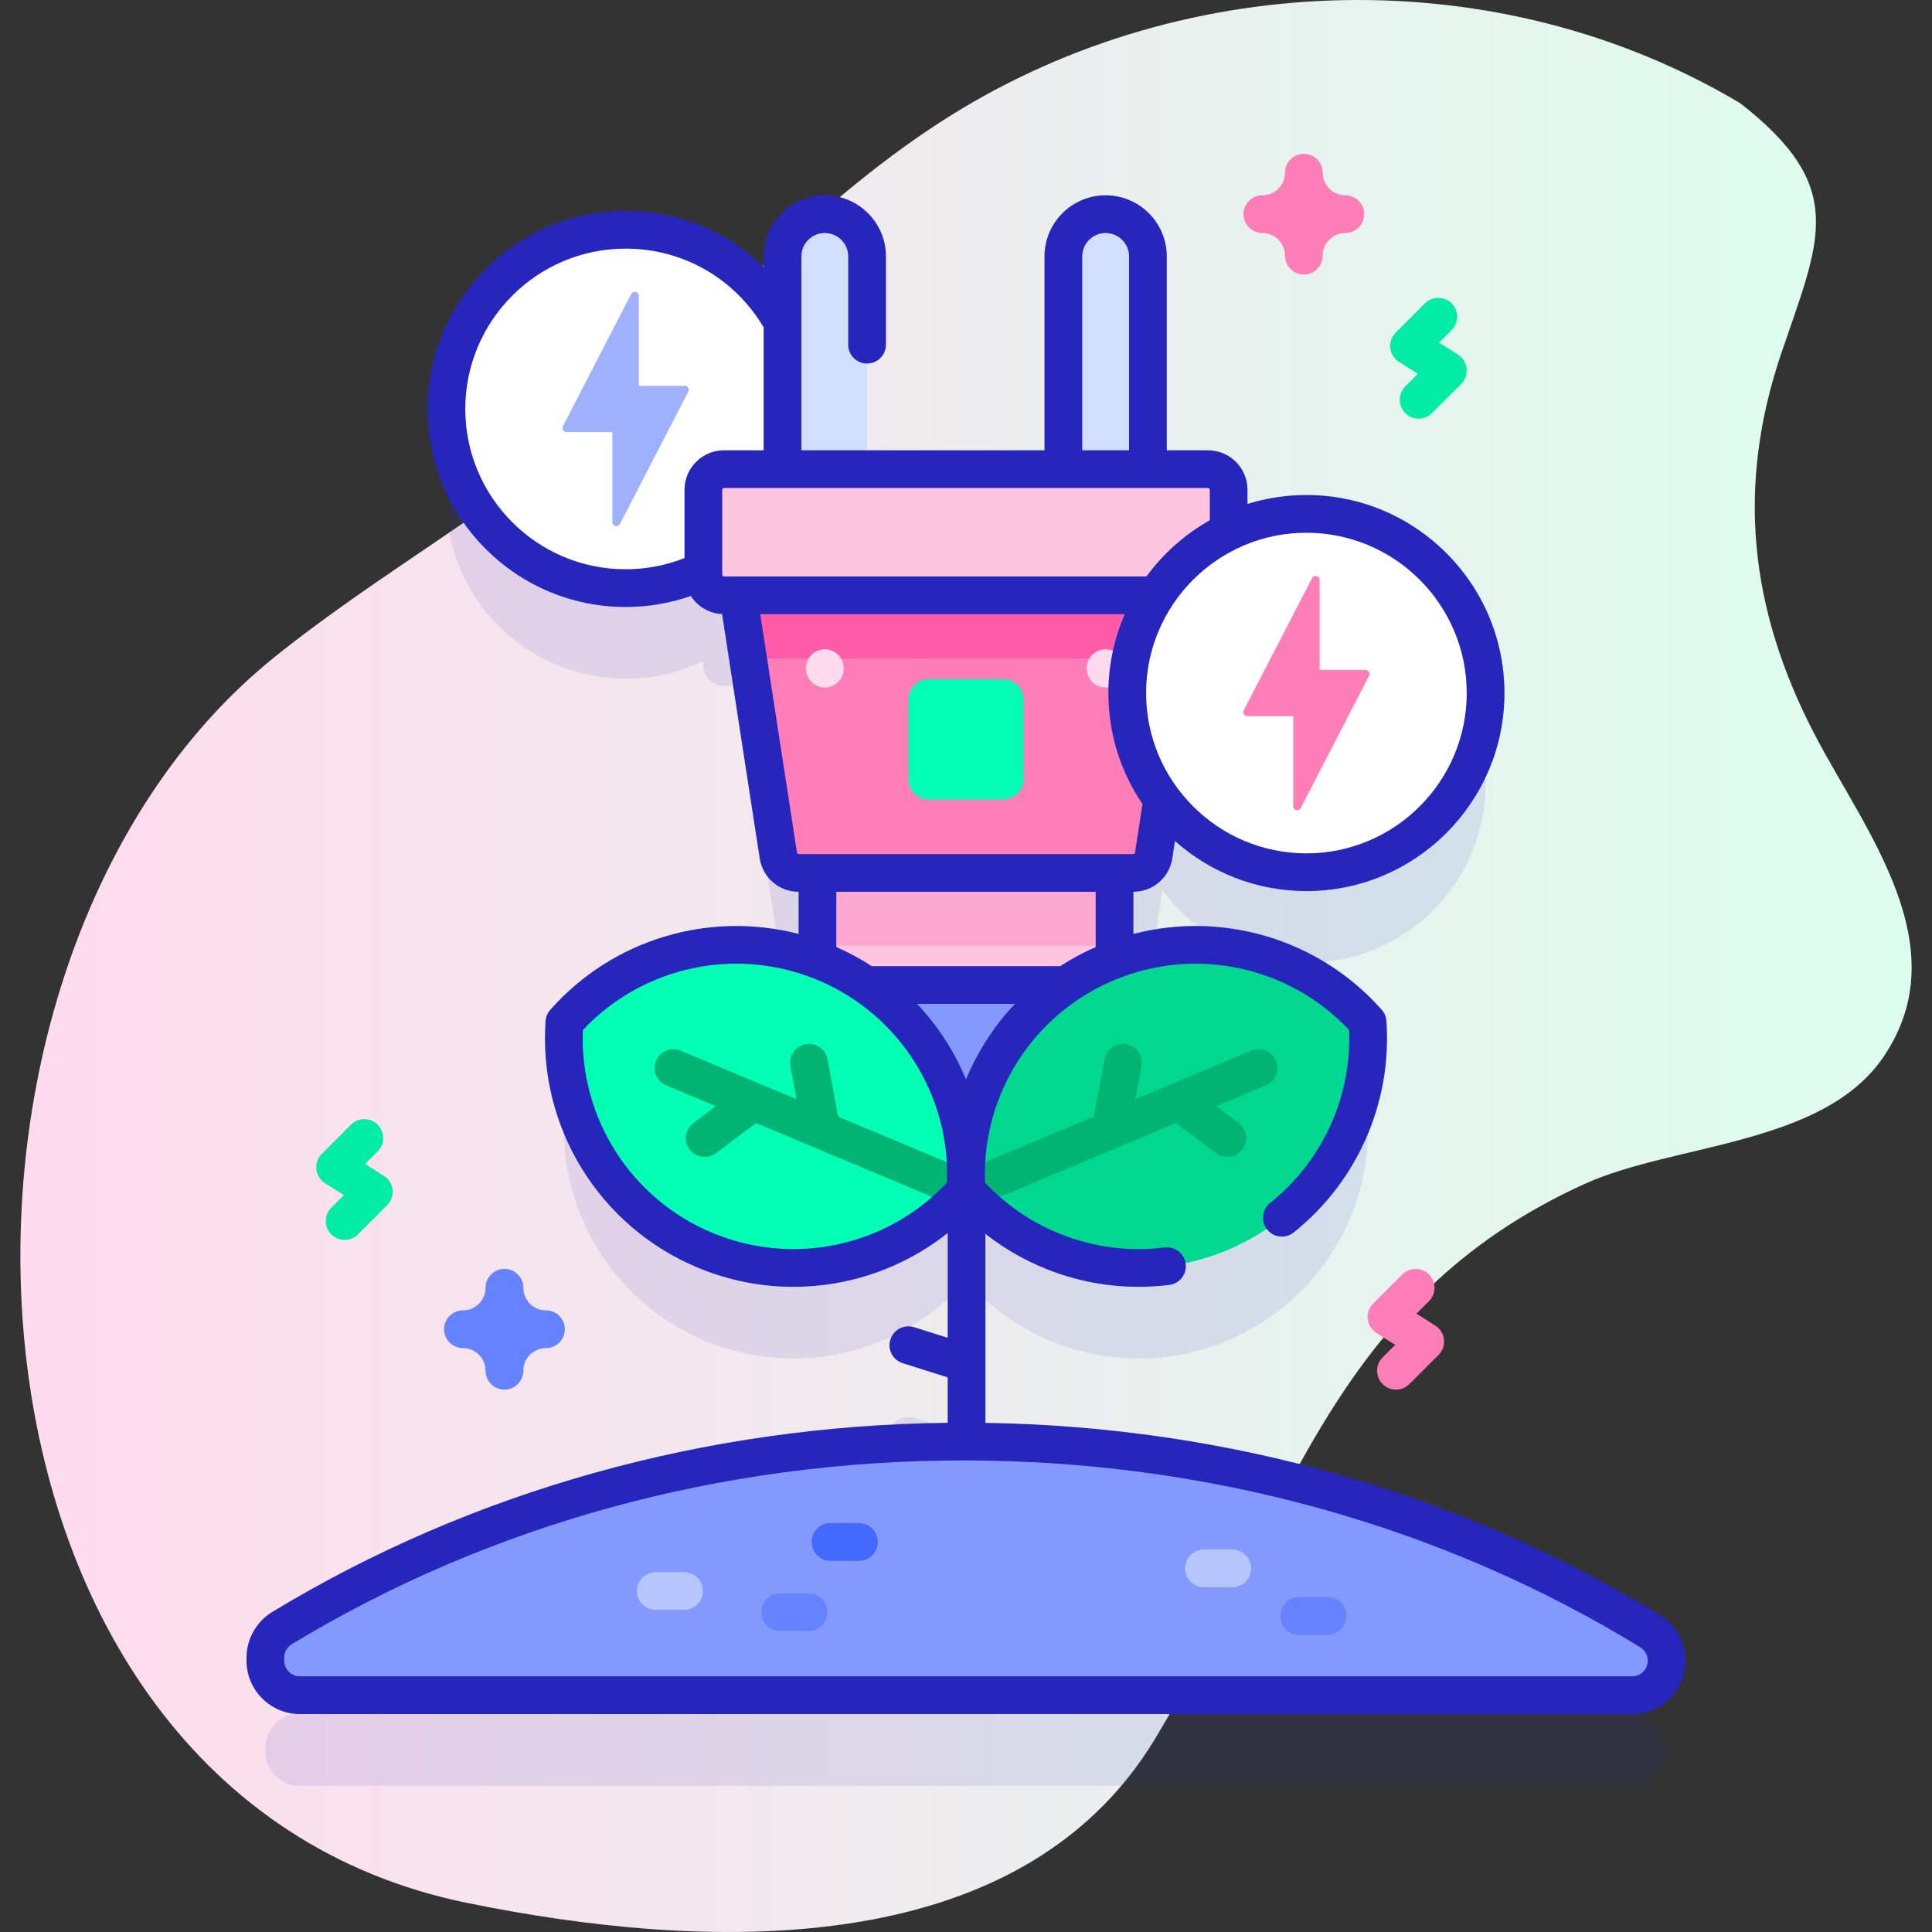 <svg id="Capa_1" enable-background="new 0 0 512 512" height="512" viewBox="0 0 512 512" width="512" xmlns="http://www.w3.org/2000/svg" xmlns:xlink="http://www.w3.org/1999/xlink"><rect x="0" y="0" width="512" height="512" fill="#333333" stroke="none"/><linearGradient id="SVGID_1_" gradientUnits="userSpaceOnUse" x1="5.399" x2="506.601" y1="256" y2="256"><stop offset="0" stop-color="#ffdbed"/><stop offset="1" stop-color="#dcfdee"/></linearGradient><g><g><path d="m461.173 27.352c-63.757-37.987-146.258-35.878-208.873 3.041-35.18 21.866-62.374 53.403-93.212 80.552-27.022 23.789-58.445 40.758-86.353 63.204-101.21 81.403-91.553 300.961 50.962 330.125 61.777 12.642 146.21 16.696 182.519-43.642 34.62-57.531 46.232-116.383 113.876-146.942 23.573-10.65 62.975-10.113 78.944-33.45 20.152-29.45-4.853-60.043-18.192-85.707-17.19-33.074-20.795-65.682-8.699-101.16 10.298-30.211 17.549-43.782-10.972-66.021z" fill="url(#SVGID_1_)"/></g><g><path d="m437.27 456.259c-50.222-30.774-110.786-49.157-176.128-50.185 0-.017.005-.033.005-.05v-61.525c16.953 15.158 41.74 20.162 64.098 10.791 24.688-10.348 38.953-35.069 37.186-60.364-16.336-18.475-42.909-25.736-67.067-16.602v-22.982h4.956c2.703 0 5.002-1.972 5.414-4.643l2.284-14.82c8.65 11.692 22.535 19.275 38.195 19.275 26.225 0 47.485-21.26 47.485-47.485s-21.26-47.485-47.485-47.485c-7.385 0-14.377 1.687-20.611 4.695v-11.069c0-3.025-2.452-5.478-5.478-5.478h-15.917v-56.368c0-6.19-5.017-11.207-11.207-11.207-6.179 0-11.196 5.018-11.196 11.207v56.367h-52.015v-56.367c0-6.19-5.017-11.207-11.207-11.207-6.189 0-11.207 5.018-11.207 11.207v17.486c-8.088-14.64-23.676-24.559-41.586-24.559-26.225 0-47.485 21.26-47.485 47.485s21.26 47.485 47.485 47.485c7.386 0 14.377-1.687 20.611-4.695v1.119c0 3.025 2.452 5.477 5.478 5.477h3.767l10.623 68.936c.412 2.671 2.711 4.643 5.414 4.643h4.955v22.982c-24.157-9.133-50.731-1.872-67.067 16.602-1.767 25.296 12.498 50.017 37.186 60.364 22.49 9.426 47.432 4.304 64.391-11.063v34.305l-8.921-2.809c-2.637-.831-5.44.634-6.271 3.267-.829 2.634.634 5.442 3.268 6.271l11.925 3.755v17.009c0 .012.004.023.004.036-65.373.746-126.019 18.851-176.384 49.379-2.752 1.668-4.448 4.638-4.448 7.856v.798c0 5.055 4.098 9.154 9.154 9.154h353.057c5.056 0 9.154-4.098 9.154-9.154-.003-3.203-1.684-6.161-4.415-7.834z" fill="#2626bc" opacity=".1"/><g><g><circle cx="165.788" cy="108.375" fill="#fff" r="47.485"/><path d="m181.458 102.247h-12.167v-23.854c0-1.112-1.494-1.475-2.004-.487l-18.111 35.05c-.365.706.148 1.549.943 1.549h12.167v23.854c0 1.112 1.494 1.475 2.004.487l18.111-35.05c.365-.707-.148-1.549-.943-1.549z" fill="#9fb0fe"/></g></g><g><g><path d="m70.318 440.093v-.798c0-3.218 1.696-6.188 4.448-7.856 51.443-31.181 113.608-49.414 180.585-49.414 67.553 0 130.215 18.554 181.919 50.235 2.731 1.674 4.413 4.631 4.413 7.834 0 5.056-4.098 9.154-9.154 9.154h-353.057c-5.056-.001-9.154-4.1-9.154-9.155z" fill="#8399fe"/><g><path d="m319.048 420.635h7.52c2.762 0 5-2.239 5-5s-2.238-5-5-5h-7.52c-2.762 0-5 2.239-5 5s2.238 5 5 5z" fill="#b7c5ff"/></g><g><path d="m220.099 413.635h7.52c2.762 0 5-2.239 5-5s-2.238-5-5-5h-7.52c-2.762 0-5 2.239-5 5s2.238 5 5 5z" fill="#4369fd"/></g><g><path d="m206.774 432.251h7.52c2.762 0 5-2.239 5-5s-2.238-5-5-5h-7.52c-2.762 0-5 2.239-5 5s2.239 5 5 5z" fill="#6583fe"/></g><g><path d="m344.297 433.251h7.52c2.762 0 5-2.239 5-5s-2.238-5-5-5h-7.52c-2.762 0-5 2.239-5 5s2.238 5 5 5z" fill="#6583fe"/></g><g><path d="m173.769 426.635h7.52c2.762 0 5-2.239 5-5s-2.238-5-5-5h-7.52c-2.762 0-5 2.239-5 5s2.238 5 5 5z" fill="#b7c5ff"/></g></g><g><path d="m279.368 315.472h-46.736l-9.859-54.432h66.454z" fill="#8399fe"/><g><g fill="#d2deff"><path d="m281.803 133.705v-65.741c0-6.19 5.018-11.207 11.196-11.207 6.19 0 11.207 5.018 11.207 11.207v65.741z"/><path d="m207.374 133.705v-65.741c0-6.19 5.018-11.207 11.207-11.207 6.19 0 11.207 5.018 11.207 11.207v65.741z"/></g><path d="m216.636 215.17h78.729v40.392c0 3.025-2.452 5.478-5.478 5.478h-67.774c-3.025 0-5.478-2.452-5.478-5.478v-40.392z" fill="#ffc4df"/><path d="m216.636 215.17h78.729v35.438h-78.729z" fill="#ffa8cf"/><path d="m193.836 146.032h124.328l-12.431 80.665c-.412 2.671-2.711 4.643-5.414 4.643h-88.64c-2.703 0-5.002-1.972-5.414-4.643z" fill="#ff7eb8"/><path d="m313.773 174.527 4.391-28.495h-124.328l4.391 28.495z" fill="#ff5ba8"/><path d="m191.877 124.331h128.246c3.025 0 5.478 2.452 5.478 5.478v22.475c0 3.025-2.452 5.478-5.478 5.478h-128.246c-3.025 0-5.478-2.452-5.478-5.478v-22.475c0-3.025 2.453-5.478 5.478-5.478z" fill="#ffc4df"/><path d="m246.201 179.988h19.598c3.025 0 5.478 2.452 5.478 5.478v20.937c0 3.025-2.452 5.478-5.478 5.478h-19.598c-3.025 0-5.478-2.452-5.478-5.478v-20.937c.001-3.025 2.453-5.478 5.478-5.478z" fill="#02ffb3"/><g fill="#ffdbed"><path d="m218.578 182.197c-2.762 0-5-2.239-5-5v-.126c0-2.761 2.238-5 5-5s5 2.239 5 5v.126c0 2.761-2.238 5-5 5z"/><path d="m293.005 182.197c-2.762 0-5-2.239-5-5v-.126c0-2.761 2.238-5 5-5s5 2.239 5 5v.126c0 2.761-2.238 5-5 5z"/></g></g><g><g><g><g><path d="m218.676 255.13c-24.688-10.348-52.31-3.201-69.107 15.795-1.767 25.296 12.498 50.017 37.186 60.364 24.672 10.341 52.301 3.178 69.098-15.818 1.767-25.295-12.505-50-37.177-60.341z" fill="#02ffb3"/><path d="m257.786 310.86-35.674-14.952-2.802-15.191c-.501-2.715-3.106-4.515-5.824-4.01-2.715.501-4.511 3.108-4.01 5.824l1.615 8.759-30.693-12.864c-2.542-1.065-5.476.131-6.544 2.679-1.067 2.547.132 5.477 2.679 6.544l13.139 5.507-5.94 4.469c-2.207 1.66-2.649 4.795-.989 7.001.982 1.306 2.481 1.994 3.999 1.994 1.046 0 2.102-.328 3.002-1.005l10.61-7.983 53.566 22.451c.632.265 1.286.39 1.931.39 1.954 0 3.811-1.153 4.613-3.069 1.068-2.547-.131-5.476-2.678-6.544z" fill="#00b574"/></g></g><g><g><path d="m293.324 255.13c24.688-10.348 52.31-3.201 69.107 15.795 1.767 25.296-12.498 50.017-37.186 60.364-24.672 10.341-52.301 3.178-69.098-15.818-1.767-25.295 12.505-50 37.177-60.341z" fill="#00d890"/><path d="m338.145 281.104c-1.066-2.547-3.999-3.744-6.544-2.679l-30.693 12.864 1.615-8.759c.501-2.715-1.295-5.323-4.01-5.824-2.715-.503-5.323 1.295-5.824 4.01l-2.802 15.191-35.674 14.952c-2.547 1.067-3.746 3.997-2.679 6.544.803 1.916 2.659 3.069 4.613 3.069.645 0 1.3-.125 1.931-.39l53.566-22.451 10.61 7.983c.9.678 1.955 1.005 3.002 1.005 1.518 0 3.017-.688 3.999-1.994 1.66-2.207 1.218-5.341-.989-7.001l-5.94-4.469 13.139-5.507c2.548-1.067 3.747-3.997 2.68-6.544z" fill="#00b574"/></g></g></g></g></g></g><g><circle cx="346.212" cy="183.668" fill="#fff" r="47.485"/><path d="m361.882 177.539h-12.167v-23.854c0-1.112-1.494-1.475-2.004-.487l-18.111 35.05c-.365.706.148 1.549.943 1.549h12.167v23.854c0 1.112 1.494 1.475 2.004.487l18.111-35.05c.364-.707-.148-1.549-.943-1.549z" fill="#ff7eb8"/><path d="m439.882 427.996c-52.832-32.373-114.515-49.927-178.735-50.924v-50.075c11.554 9.055 25.823 14.03 40.563 14.029 2.711 0 5.44-.168 8.169-.509 2.74-.342 4.684-2.841 4.341-5.581-.342-2.739-2.828-4.681-5.581-4.342-17.725 2.211-35.392-4.19-47.597-17.175-.916-23.223 12.664-44.646 34.216-53.679 21.563-9.038 46.363-3.702 62.279 13.235.697 17.715-7.052 34.745-20.942 45.834-2.158 1.723-2.511 4.869-.788 7.027 1.723 2.159 4.87 2.51 7.026.788 16.904-13.495 26.096-34.448 24.587-56.049-.077-1.098-.514-2.139-1.242-2.963-16.576-18.748-42.089-26.258-65.813-20.109v-11.166c5.187-.022 9.519-3.748 10.311-8.88l.705-4.576c9.274 8.247 21.475 13.27 34.832 13.27 28.94 0 52.484-23.544 52.484-52.484s-23.544-52.485-52.484-52.485c-5.434 0-10.678.831-15.611 2.371v-3.745c0-5.777-4.7-10.478-10.478-10.478h-10.914v-51.372c0-8.936-7.27-16.205-16.205-16.205s-16.205 7.27-16.205 16.205v51.373h-64.426v-51.373c0-3.421 2.783-6.205 6.205-6.205s6.205 2.784 6.205 6.205v23.382c0 2.761 2.238 5 5 5s5-2.239 5-5v-23.382c0-8.936-7.27-16.205-16.205-16.205s-16.205 7.27-16.205 16.205v2.742c-9.655-9.433-22.623-14.809-36.585-14.809-28.94 0-52.484 23.544-52.484 52.484s23.544 52.484 52.484 52.484c5.964 0 11.755-.985 17.284-2.919 1.777 2.755 4.806 4.62 8.279 4.793l9.974 64.725c.792 5.131 5.124 8.857 10.311 8.879v11.166c-23.726-6.15-49.236 1.362-65.813 20.109-.729.824-1.165 1.866-1.242 2.963-1.967 28.16 14.205 54.412 40.242 65.325 8.239 3.454 16.879 5.124 25.438 5.124 14.705 0 29.153-4.951 40.886-14.253v27.759l-8.921-2.809c-2.637-.832-5.44.635-6.271 3.267-.829 2.634.634 5.442 3.268 6.271l11.925 3.755v12.043c-64.213.724-126.011 18.003-178.973 50.104-4.229 2.563-6.856 7.212-6.856 12.132v.798c0 7.804 6.35 14.154 14.154 14.154h353.057c7.805 0 14.154-6.35 14.154-14.154-.002-4.965-2.545-9.487-6.803-12.095zm-196.853-161.955h25.943c-5.51 5.836-9.907 12.626-12.971 20.027-3.065-7.401-7.463-14.192-12.972-20.027zm47.335-29.701v14.633c-3.304 1.451-6.443 3.15-9.401 5.071-.013 0-.025-.004-.037-.004h-49.895c-2.957-1.919-6.094-3.617-9.395-5.067v-14.633zm98.332-52.672c0 23.426-19.059 42.484-42.484 42.484s-42.484-19.059-42.484-42.484c0-23.426 19.059-42.485 42.484-42.485s42.484 19.059 42.484 42.485zm-68.095-53.859v8.072c-6.602 3.708-12.324 8.798-16.771 14.88h-111.953c-.264 0-.478-.214-.478-.478v-22.475c0-.263.214-.478.478-.478h128.246c.264.002.478.216.478.479zm-33.802-61.851c0-3.421 2.783-6.205 6.205-6.205s6.205 2.784 6.205 6.205v51.373h-12.41zm-163.495 40.417c0-23.426 19.059-42.484 42.484-42.484 15.031 0 28.645 7.695 36.414 20.585.05.083.117.149.171.228v32.627h-10.496c-5.777 0-10.478 4.7-10.478 10.478v18.086c-4.956 1.964-10.194 2.965-15.611 2.965-23.426 0-42.484-19.059-42.484-42.485zm87.904 117.561-9.735-63.174h96.611c-2.795 6.41-4.356 13.478-4.356 20.907 0 10.895 3.339 21.023 9.044 29.42l-1.979 12.847c-.036.235-.235.405-.473.405h-88.639c-.238-.001-.437-.171-.473-.405zm39.751 87.484c-15.923 16.945-40.722 22.289-62.271 13.258-21.559-9.036-35.143-30.468-34.225-53.702 15.915-16.937 40.719-22.271 62.279-13.235 21.553 9.033 35.133 30.456 34.217 53.679zm181.569 130.827h-353.056c-2.291 0-4.154-1.863-4.154-4.154v-.798c0-1.468.763-2.806 2.04-3.58 52.554-31.854 114.103-48.69 177.993-48.69 64.456 0 126.46 17.116 179.307 49.499 1.269.777 2.025 2.111 2.025 3.57 0 2.289-1.864 4.153-4.155 4.153z" fill="#2626bc"/></g><path d="m91.332 328.588c-1.279 0-2.56-.488-3.535-1.464-1.953-1.953-1.953-5.119 0-7.071l3.327-3.328-5.002-3.172c-1.282-.813-2.125-2.165-2.292-3.673s.361-3.012 1.435-4.085l7.742-7.742c1.951-1.952 5.118-1.952 7.071 0 1.952 1.953 1.952 5.119-.001 7.071l-3.327 3.327 5.002 3.172c1.282.813 2.125 2.165 2.292 3.673s-.361 3.012-1.435 4.085l-7.742 7.742c-.975.977-2.256 1.465-3.535 1.465z" fill="#01eca5"/><path d="m375.953 110.937c-1.279 0-2.56-.488-3.535-1.464-1.953-1.953-1.953-5.119 0-7.071l3.327-3.327-5.002-3.172c-1.282-.813-2.125-2.165-2.292-3.673s.36-3.012 1.435-4.085l7.742-7.742c1.951-1.952 5.119-1.952 7.07 0 1.953 1.953 1.953 5.119 0 7.071l-3.327 3.328 5.002 3.172c1.282.813 2.125 2.165 2.292 3.673s-.361 3.012-1.435 4.085l-7.742 7.742c-.975.974-2.256 1.463-3.535 1.463z" fill="#01eca5"/><path d="m369.953 368.264c-1.279 0-2.56-.488-3.535-1.464-1.953-1.953-1.953-5.119 0-7.071l3.327-3.328-5.002-3.172c-1.282-.813-2.125-2.165-2.292-3.673s.361-3.012 1.435-4.085l7.742-7.742c1.951-1.952 5.118-1.952 7.071 0 1.952 1.953 1.952 5.119-.001 7.071l-3.327 3.327 5.002 3.172c1.282.813 2.125 2.165 2.292 3.673s-.361 3.012-1.435 4.085l-7.742 7.742c-.975.977-2.256 1.465-3.535 1.465z" fill="#ff7eb8"/><path d="m133.688 368.264c-2.762 0-5-2.239-5-5 0-3.309-2.691-6-6-6-2.762 0-5-2.239-5-5s2.238-5 5-5c3.309 0 6-2.691 6-6 0-2.761 2.238-5 5-5s5 2.239 5 5c0 3.309 2.691 6 6 6 2.762 0 5 2.239 5 5s-2.238 5-5 5c-3.309 0-6 2.691-6 6 0 2.761-2.239 5-5 5z" fill="#6583fe"/><path d="m345.533 72.757c-2.762 0-5-2.239-5-5 0-3.309-2.691-6-6-6-2.762 0-5-2.239-5-5s2.238-5 5-5c3.309 0 6-2.691 6-6 0-2.761 2.238-5 5-5s5 2.239 5 5c0 3.309 2.691 6 6 6 2.762 0 5 2.239 5 5s-2.238 5-5 5c-3.309 0-6 2.691-6 6 0 2.761-2.238 5-5 5z" fill="#ff7eb8"/></g></g></svg>